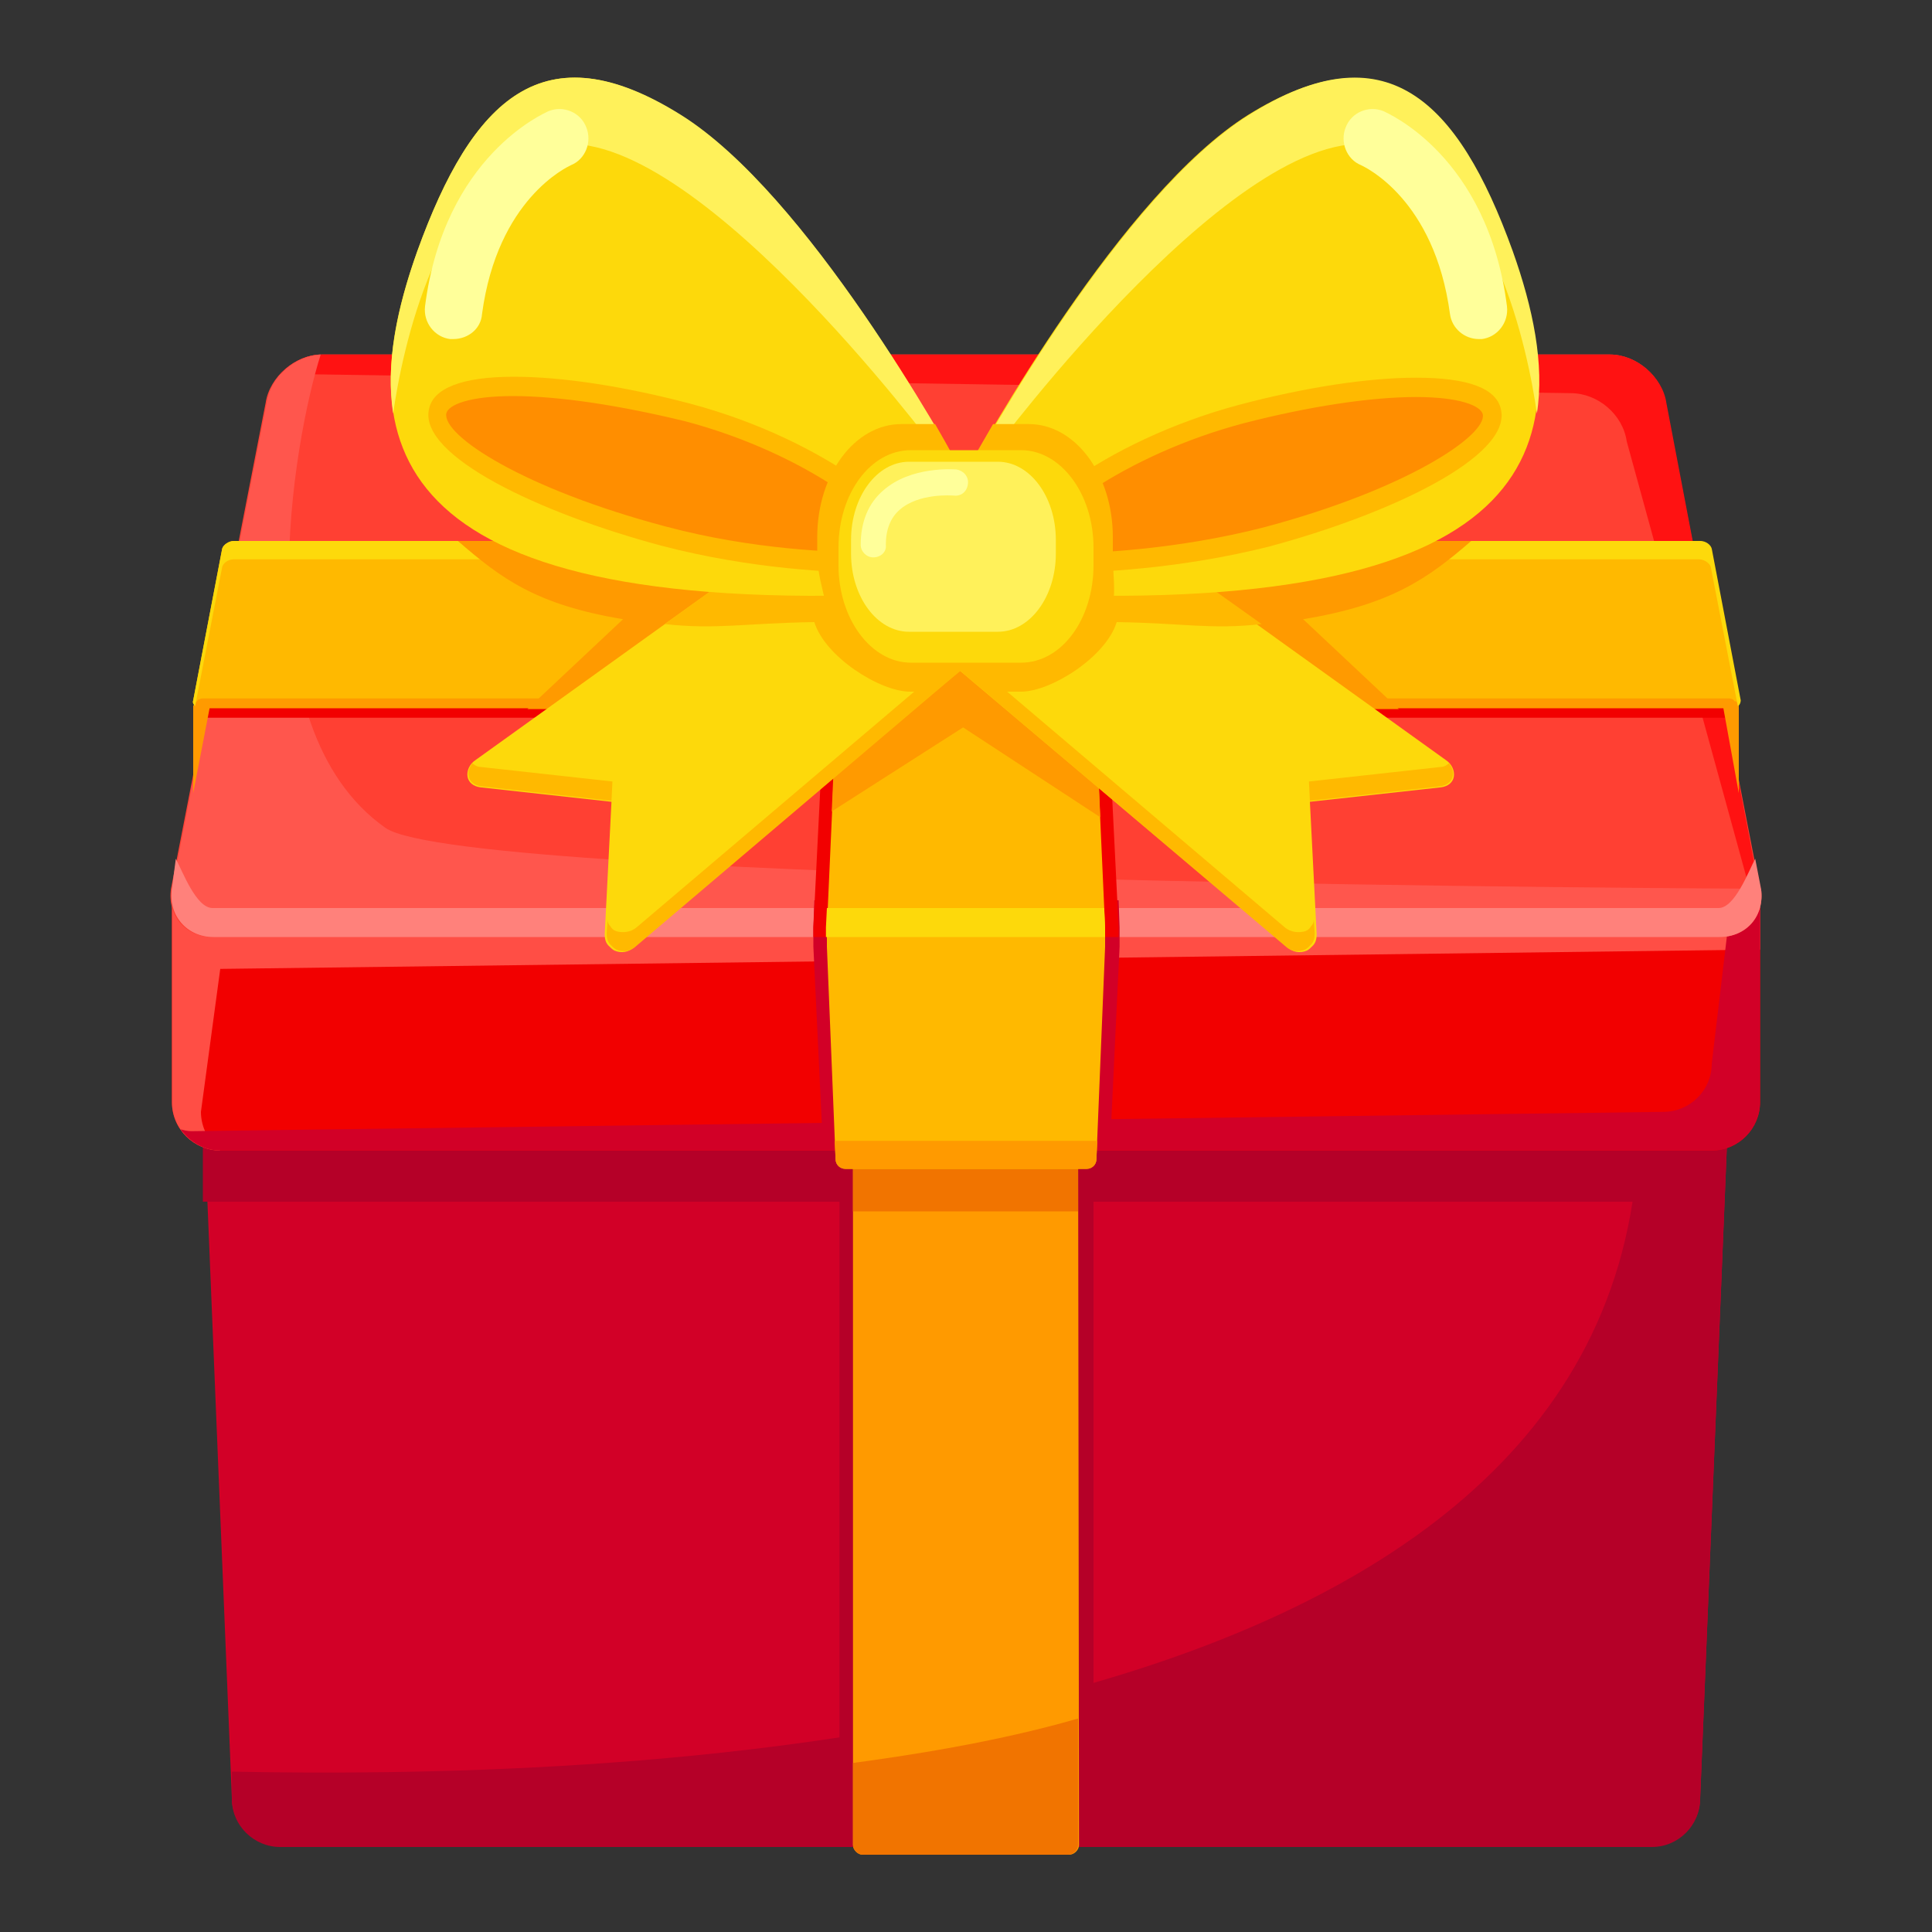 <?xml version="1.0" encoding="utf-8"?>
<!-- Generator: Adobe Illustrator 23.0.2, SVG Export Plug-In . SVG Version: 6.00 Build 0)  -->
<svg version="1.1" id="Layer_2" xmlns="http://www.w3.org/2000/svg" xmlns:xlink="http://www.w3.org/1999/xlink" x="0px" y="0px"
	 viewBox="0 0 200 200" style="enable-background:new 0 0 200 200;" xml:space="preserve">
<rect x="0" y="0" width="200" height="200" fill="#333333" stroke="none"/>
<path style="fill:#D20027;" d="M176,186.1c0,2.8-2.3,5-5,5H29c-2.8,0-5-2.3-5-5l-3-73.2c0-2.8,2.3-5,5-5h148c2.8,0,5,2.3,5,5
	L176,186.1z"/>
<path style="fill:#B50028;" d="M174,107.9H26c-2.8,0-5,2.3-5,5v11.5h148c-9,58.1-108.8,59.7-145,59v2.8c0,2.8,2.3,5,5,5h142
	c2.8,0,5-2.3,5-5l3-73.2C179,110.1,176.8,107.9,174,107.9z"/>
<path style="fill:#B50028;" d="M113.2,190.8v-78.7c0-0.5-0.5-1-1.1-1H88c-0.6,0-1.1,0.5-1.1,1v78.7H113.2z"/>
<path style="fill:#FF9A00;" d="M111.7,191c0,0.5-0.5,1-1,1H89.3c-0.5,0-1-0.5-1-1v-78.8c0-0.5,0.5-1,1-1h21.3c0.5,0,1,0.5,1,1
	L111.7,191L111.7,191z"/>
<path style="fill:#F17400;" d="M89.3,192h21.3c0.5,0,1-0.5,1-1v-13.1c-8.6,2.5-18.1,3.9-23.3,4.6v8.5C88.3,191.5,88.8,192,89.3,192z
	"/>
<path style="fill:#F17400;" d="M110.7,111.2H89.3c-0.5,0-1,0.5-1,1v13.2h23.3v-13.2C111.7,111.6,111.2,111.2,110.7,111.2z"/>
<path style="fill:#F20000;" d="M17.8,93.3v20.8c0,2.8,2.3,5,5,5h154.4c2.8,0,5-2.3,5-5V93.3H17.8z"/>
<path style="fill:#FF4E45;" d="M17.8,114.1c0,2.8,2.3,5,5,5l0,0c-1.2-0.9-2-2.4-2-4l2-14.8l159.4-2v-5H17.8V114.1z"/>
<path style="fill:#D20027;" d="M179.2,93.3l-2,16.8c0,2.8-2.3,5-5,5l-152.4,2c-0.4,0-0.8-0.1-1.1-0.2c0.9,1.3,2.4,2.2,4.1,2.2h154.4
	c2.8,0,5-2.3,5-5V93.3H179.2z"/>
<path style="fill:#FF4033;" d="M182.2,92c0.4,2.7-1.5,5-4.3,5H22c-2.8,0-4.7-2.2-4.3-5l9.8-50.3c0.4-2.7,3.1-5,5.8-5h133.3
	c2.8,0,5.4,2.2,5.8,5L182.2,92z"/>
<path style="fill:#FF1212;" d="M172.5,41.7c-0.4-2.7-3.1-5-5.8-5H33.4c-1.7,0-3.2,0.8-4.4,2l133.6,2c2.8,0,5.4,2.2,5.8,5l13.4,48.8
	c0.3-0.7,0.5-1.6,0.3-2.5L172.5,41.7z"/>
<path style="fill:#FF564D;" d="M39.9,85.7c-14.9-10.5-9.5-40.2-6.7-49c-2.7,0.1-5.2,2.3-5.6,5L17.8,92c-0.4,2.7,1.5,5,4.3,5H178
	c2.8,0,4.7-2.2,4.3-5C182.2,92,48.1,91.5,39.9,85.7z"/>
<path style="fill:#FF817B;" d="M181.7,88.9c-0.7,1.3-2.1,5.1-3.8,5.1H22c-1.7,0-3.1-3.8-3.8-5.1L17.8,92c-0.4,2.7,1.5,5,4.3,5H178
	c2.8,0,4.7-2.2,4.3-5L181.7,88.9z"/>
<path style="fill:#D20027;" d="M84.2,96c0,0.5,0,1.4,0,2l1,21h29.7l1-21c0-0.5,0-1.4,0-2l-0.1-2.8H84.3L84.2,96z"/>
<path style="fill:#F20000;" d="M115.8,96l-2.1-42.2c0-0.5-0.5-1-1.1-1H87.4c-0.6,0-1.1,0.4-1.1,1L84.2,96c0,0.3,0,0.6,0,1h31.6
	C115.8,96.6,115.8,96.3,115.8,96z"/>
<polygon style="fill:#F20000;" points="24.4,57 21,74.3 179,74.3 175.6,57 "/>
<path style="fill:#FFB900;" d="M20,72.5c-0.1,0.4,0.3,0.8,0.8,0.8h158.4c0.5,0,0.9-0.4,0.8-0.8l-3-15.7c-0.1-0.4-0.6-0.8-1.2-0.8
	H24.2c-0.5,0-1.1,0.4-1.2,0.8L20,72.5z"/>
<path style="fill:#FF9A00;" d="M180,82.1v-9c0-0.1,0-0.1-0.1-0.2l0,0l0,0c0-0.1-0.1-0.2-0.1-0.2l0,0c0-0.1-0.1-0.1-0.2-0.1
	c0,0-0.1,0-0.1-0.1l-0.1-0.1c-0.1,0-0.2-0.1-0.4-0.1h-0.9H21.9H21c-0.1,0-0.2,0-0.4,0.1c-0.1,0-0.1,0-0.1,0.1c0,0-0.1,0-0.1,0.1
	c-0.1,0-0.1,0.1-0.2,0.1l0,0c-0.1,0.1-0.1,0.1-0.1,0.2l0,0l0,0c0,0.1-0.1,0.1-0.1,0.2v9l1.7-8.8h156.7L180,82.1z"/>
<path style="fill:#FFB900;" d="M113.5,120c0,0.6-0.5,1-1,1h-25c-0.5,0-1-0.4-1-1l-0.9-22c0-0.5,0-1.4,0-2l1.9-42.2c0-0.5,0.5-1,1-1
	h23c0.5,0,1,0.4,1,1l1.9,42.2c0,0.5,0,1.4,0,2L113.5,120z"/>
<polygon style="fill:#FF9A00;" points="99.7,75.3 113.9,84.6 113,63.6 112.6,58.9 99.7,69.1 87.4,59.4 87,64 86.1,84 "/>
<path style="fill:#FF9A00;" d="M86.4,118.1l0.1,1.9c0,0.6,0.5,1,1,1h25c0.5,0,1-0.4,1-1l0.1-1.9H86.4z"/>
<path style="fill:#FDD90B;" d="M85.5,96c0,0.3,0,0.6,0,1h28.9c0-0.4,0-0.7,0-1l-0.1-2H85.6L85.5,96z"/>
<path style="fill:#FDD90B;" d="M20.2,73.1L23,58.7c0.1-0.4,0.6-0.8,1.2-0.8h151.7c0.5,0,1.1,0.4,1.2,0.8l2.8,14.4
	c0.2-0.1,0.3-0.4,0.3-0.6l-3-15.7c-0.1-0.4-0.6-0.8-1.2-0.8H24.2c-0.5,0-1.1,0.4-1.2,0.8l-3,15.7C19.9,72.7,20,72.9,20.2,73.1z"/>
<path style="fill:#FF9A00;" d="M134.9,64.1c9.1-1.5,12.9-4.2,17.4-8.1H47.4c4.5,3.9,8.1,6.6,17.1,8.1l-9.9,9.3h45l0.1-0.1l0.1,0.1
	h45L134.9,64.1z"/>
<g>
	<g>
		<path style="fill:#FDD90B;" d="M100.9,66.1l-15.1-12c-0.6-0.5-1.6-0.5-2.2-0.1L49.2,78.7c-0.6,0.4-0.9,1.1-0.8,1.7
			c0.1,0.6,0.6,1,1.3,1.1L63.3,83l-0.7,13.7c0,0.5,0.1,0.9,0.4,1.2c0.2,0.2,0.4,0.4,0.6,0.5c0.7,0.3,1.5,0.2,2.1-0.4l35.2-29.9
			C101.7,67.6,101.6,66.7,100.9,66.1z"/>
		<g>
			<path style="fill:#FFB900;" d="M63.4,80.9l-13.6-1.5c-0.4,0-0.7-0.2-0.9-0.4c-0.3,0.4-0.5,0.9-0.4,1.3c0.1,0.6,0.6,1,1.3,1.1
				l13.5,1.5L63.4,80.9z"/>
			<path style="fill:#FFB900;" d="M101,66.2L65.9,96c-0.6,0.5-1.4,0.6-2.1,0.4c-0.3-0.1-0.5-0.3-0.6-0.5c-0.2-0.2-0.3-0.4-0.3-0.7
				l-0.1,1.4c0,0.5,0.1,0.9,0.4,1.2c0.2,0.2,0.4,0.4,0.6,0.5c0.7,0.3,1.5,0.2,2.1-0.4L101.1,68C101.7,67.6,101.6,66.7,101,66.2z"/>
		</g>
	</g>
	<g>
		<path style="fill:#FDD90B;" d="M98,66.1l15.1-12c0.6-0.5,1.6-0.5,2.2-0.1l34.4,24.7c0.6,0.4,0.9,1.1,0.8,1.7
			c-0.1,0.6-0.6,1-1.3,1.1L135.6,83l0.7,13.7c0,0.5-0.1,0.9-0.4,1.2c-0.2,0.2-0.4,0.4-0.6,0.5c-0.7,0.3-1.5,0.2-2.1-0.4L97.8,68.1
			C97.2,67.6,97.3,66.7,98,66.1z"/>
		<g>
			<path style="fill:#FFB900;" d="M135.5,80.9l13.6-1.5c0.4,0,0.7-0.2,0.9-0.4c0.3,0.4,0.5,0.9,0.4,1.3c-0.1,0.6-0.6,1-1.3,1.1
				l-13.5,1.5L135.5,80.9z"/>
			<path style="fill:#FFB900;" d="M97.9,66.2L133,96c0.6,0.5,1.4,0.6,2.1,0.4c0.3-0.1,0.5-0.3,0.6-0.5c0.2-0.2,0.3-0.4,0.3-0.7
				l0.1,1.4c0,0.5-0.1,0.9-0.4,1.2c-0.2,0.2-0.4,0.4-0.6,0.5c-0.7,0.3-1.5,0.2-2.1-0.4L97.8,68.1C97.2,67.6,97.3,66.7,97.9,66.2z"/>
		</g>
	</g>
	<path style="fill:#FFB900;" d="M115.7,54c-0.6-0.4-1.6-0.4-2.2,0.1l-13.8,11l-13.9-11c-0.6-0.5-1.6-0.5-2.2-0.1L68.8,64.6
		c5.3,0.6,8.4-0.1,15.5-0.2c1.1,3.6,6.8,7.2,9.9,7.2h2.6l2.8-2.3l2.8,2.3h3.3c3.1,0,8.8-3.6,9.9-7.2c6.9,0.1,9.8,0.8,15,0.2
		L115.7,54z"/>
	<path style="fill:#FDD90B;" d="M156.5,26c-5.7-15.8-13.1-22.9-27.3-14.1c-13.1,8.2-27.4,34-29.4,37.6c-2-3.7-16.3-29.5-29.4-37.6
		C56.3,3,48.9,10.2,43.2,26c-7,19.5-4,37.7,50,35.5l6.7-11.1l6.7,11.1C160.6,63.7,163.5,45.4,156.5,26z"/>
	<path style="fill:#FFF15A;" d="M129.3,11.9c-13.1,8.2-27.4,34-29.4,37.6c-0.1-0.2-0.3-0.5-0.4-0.8l-0.7,2.5l1-0.6l0.1-0.2l0.1,0.1
		l2.8-3.8c0,0,26.3-35.4,40.3-31.5c11.5,3.2,15.1,21.3,16,27.6c0.8-5.1-0.4-10.9-2.5-16.8C150.9,10.2,143.4,3,129.3,11.9z"/>
	<path style="fill:#FFF15A;" d="M70.5,11.9c13.1,8.2,27.4,34,29.4,37.6c0.1-0.2,0.3-0.5,0.4-0.8l0.7,2.5l-1-0.6l-0.1-0.2l-0.1,0.1
		L97,46.7c0,0-26.3-35.4-40.3-31.5c-11.5,3.2-15.1,21.3-16,27.6c-0.8-5.1,0.4-10.9,2.5-16.8C48.9,10.2,56.3,3,70.5,11.9z"/>
	<g>
		<path style="fill:#FF8E00;" d="M45.3,42.6c-0.7,3.5,9.8,9.3,23.4,12.9c13.6,3.6,25.7,2.7,25.7,2.7c0.7-3.5-9.6-11.8-23.2-15.4
			C57.6,39.2,46,39.1,45.3,42.6z"/>
		<path style="fill:#FFB900;" d="M90.6,59.3L90.6,59.3c-4.3,0-12.9-0.4-22.1-2.8c-12.7-3.4-25.1-9.3-24.1-14.1
			c0.4-2.2,3.4-3.4,8.8-3.4c5,0,11.5,1,18.3,2.8C85.4,45.5,96.3,54,95.4,58.4c-0.1,0.4-0.5,0.8-0.9,0.8C94.4,59.2,93,59.3,90.6,59.3
			z M53.1,41c-4.5,0-6.7,0.9-6.9,1.8c-0.4,2.3,8,7.8,22.7,11.7c9,2.4,17.4,2.7,21.6,2.7l0,0c1.2,0,2.2,0,2.8-0.1
			c-1-3.2-9.9-10.2-22.4-13.5C64.3,42,58,41,53.1,41z"/>
	</g>
	<g>
		<path style="fill:#FF8E00;" d="M154.4,42.6c0.7,3.5-9.8,9.3-23.4,12.9c-13.6,3.6-25.7,2.7-25.7,2.7c-0.7-3.5,9.6-11.8,23.2-15.4
			C142.1,39.2,153.7,39.1,154.4,42.6z"/>
		<path style="fill:#FFB900;" d="M109.2,59.3c-2.4,0-3.9-0.1-3.9-0.1c-0.4,0-0.8-0.4-0.9-0.8c-0.9-4.4,10-12.8,23.9-16.5
			c6.8-1.8,13.3-2.8,18.3-2.8c5.4,0,8.4,1.1,8.8,3.4c0.9,4.8-11.4,10.7-24.1,14.1C122.1,58.9,113.5,59.3,109.2,59.3z M106.4,57.2
			c0.6,0,1.6,0.1,2.8,0.1c4.2,0,12.6-0.4,21.6-2.7c14.7-3.9,23.1-9.5,22.7-11.7c-0.2-0.9-2.4-1.8-6.9-1.8c-4.8,0-11.2,1-17.8,2.7
			C116.3,47.1,107.3,54.1,106.4,57.2z"/>
	</g>
	<path style="fill:#FFB900;" d="M96.8,43.9h-3.5c-4.8,0-8.7,5.2-8.7,11.7v2.1c0,1.3,0.6,3.6,0.9,4.8c2.5,0,4.8-1.1,7.6-1.2l6.7-11.1
		l6.7,11.1c2.9,0.1,6.1,1.2,8.7,1.2c0.3-1.2,0-3.4,0-4.8v-2.1c0-6.5-3.9-11.7-8.7-11.7h-3.7c-1.5,2.6-2.6,4.5-3.1,5.4
		C99.4,48.5,98.3,46.5,96.8,43.9z"/>
	<g>
		<path style="fill:#FDD90B;" d="M113.2,58.5c0,5.6-3.3,10.1-7.5,10.1H94.3c-4.1,0-7.5-4.5-7.5-10.1v-1.8c0-5.6,3.3-10.1,7.5-10.1
			h11.4c4.1,0,7.5,4.5,7.5,10.1C113.2,56.7,113.2,58.5,113.2,58.5z"/>
		<path style="fill:#FFF15A;" d="M109.3,57.3c0,4.5-2.7,8.1-6,8.1h-9.2c-3.3,0-6-3.6-6-8.1v-1.4c0-4.5,2.7-8.1,6-8.1h9.2
			c3.3,0,6,3.6,6,8.1V57.3z"/>
		<g>
			<path style="fill:#FFFF9A;" d="M90.4,57.7c-0.7,0-1.3-0.6-1.3-1.3c0-2.4,0.8-4.3,2.3-5.6c2.9-2.6,7.4-2.2,7.6-2.2
				c0.7,0.1,1.3,0.7,1.2,1.5s-0.7,1.3-1.5,1.2c-0.1,0-3.6-0.3-5.6,1.5c-0.9,0.8-1.4,2-1.4,3.6C91.8,57.1,91.2,57.7,90.4,57.7
				L90.4,57.7z"/>
		</g>
	</g>
	<g>
		<path style="fill:#FFFF9A;" d="M46.9,35.1c-0.1,0-0.2,0-0.3,0c-1.6-0.2-2.8-1.7-2.6-3.4c2-15.6,12.4-20,12.8-20.2
			c1.5-0.6,3.3,0.1,3.9,1.7c0.6,1.5-0.1,3.3-1.6,3.9c-0.4,0.2-7.6,3.5-9.2,15.4C49.8,34,48.5,35.1,46.9,35.1z"/>
	</g>
	<g>
		<path style="fill:#FFFF9A;" d="M153.1,35.1c0.1,0,0.2,0,0.3,0c1.6-0.2,2.8-1.7,2.6-3.4c-2-15.6-12.4-20-12.8-20.2
			c-1.5-0.6-3.3,0.1-3.9,1.7c-0.6,1.5,0.1,3.3,1.6,3.9c0.4,0.2,7.6,3.5,9.2,15.4C150.3,34,151.6,35.1,153.1,35.1z"/>
	</g>
</g>
</svg>
